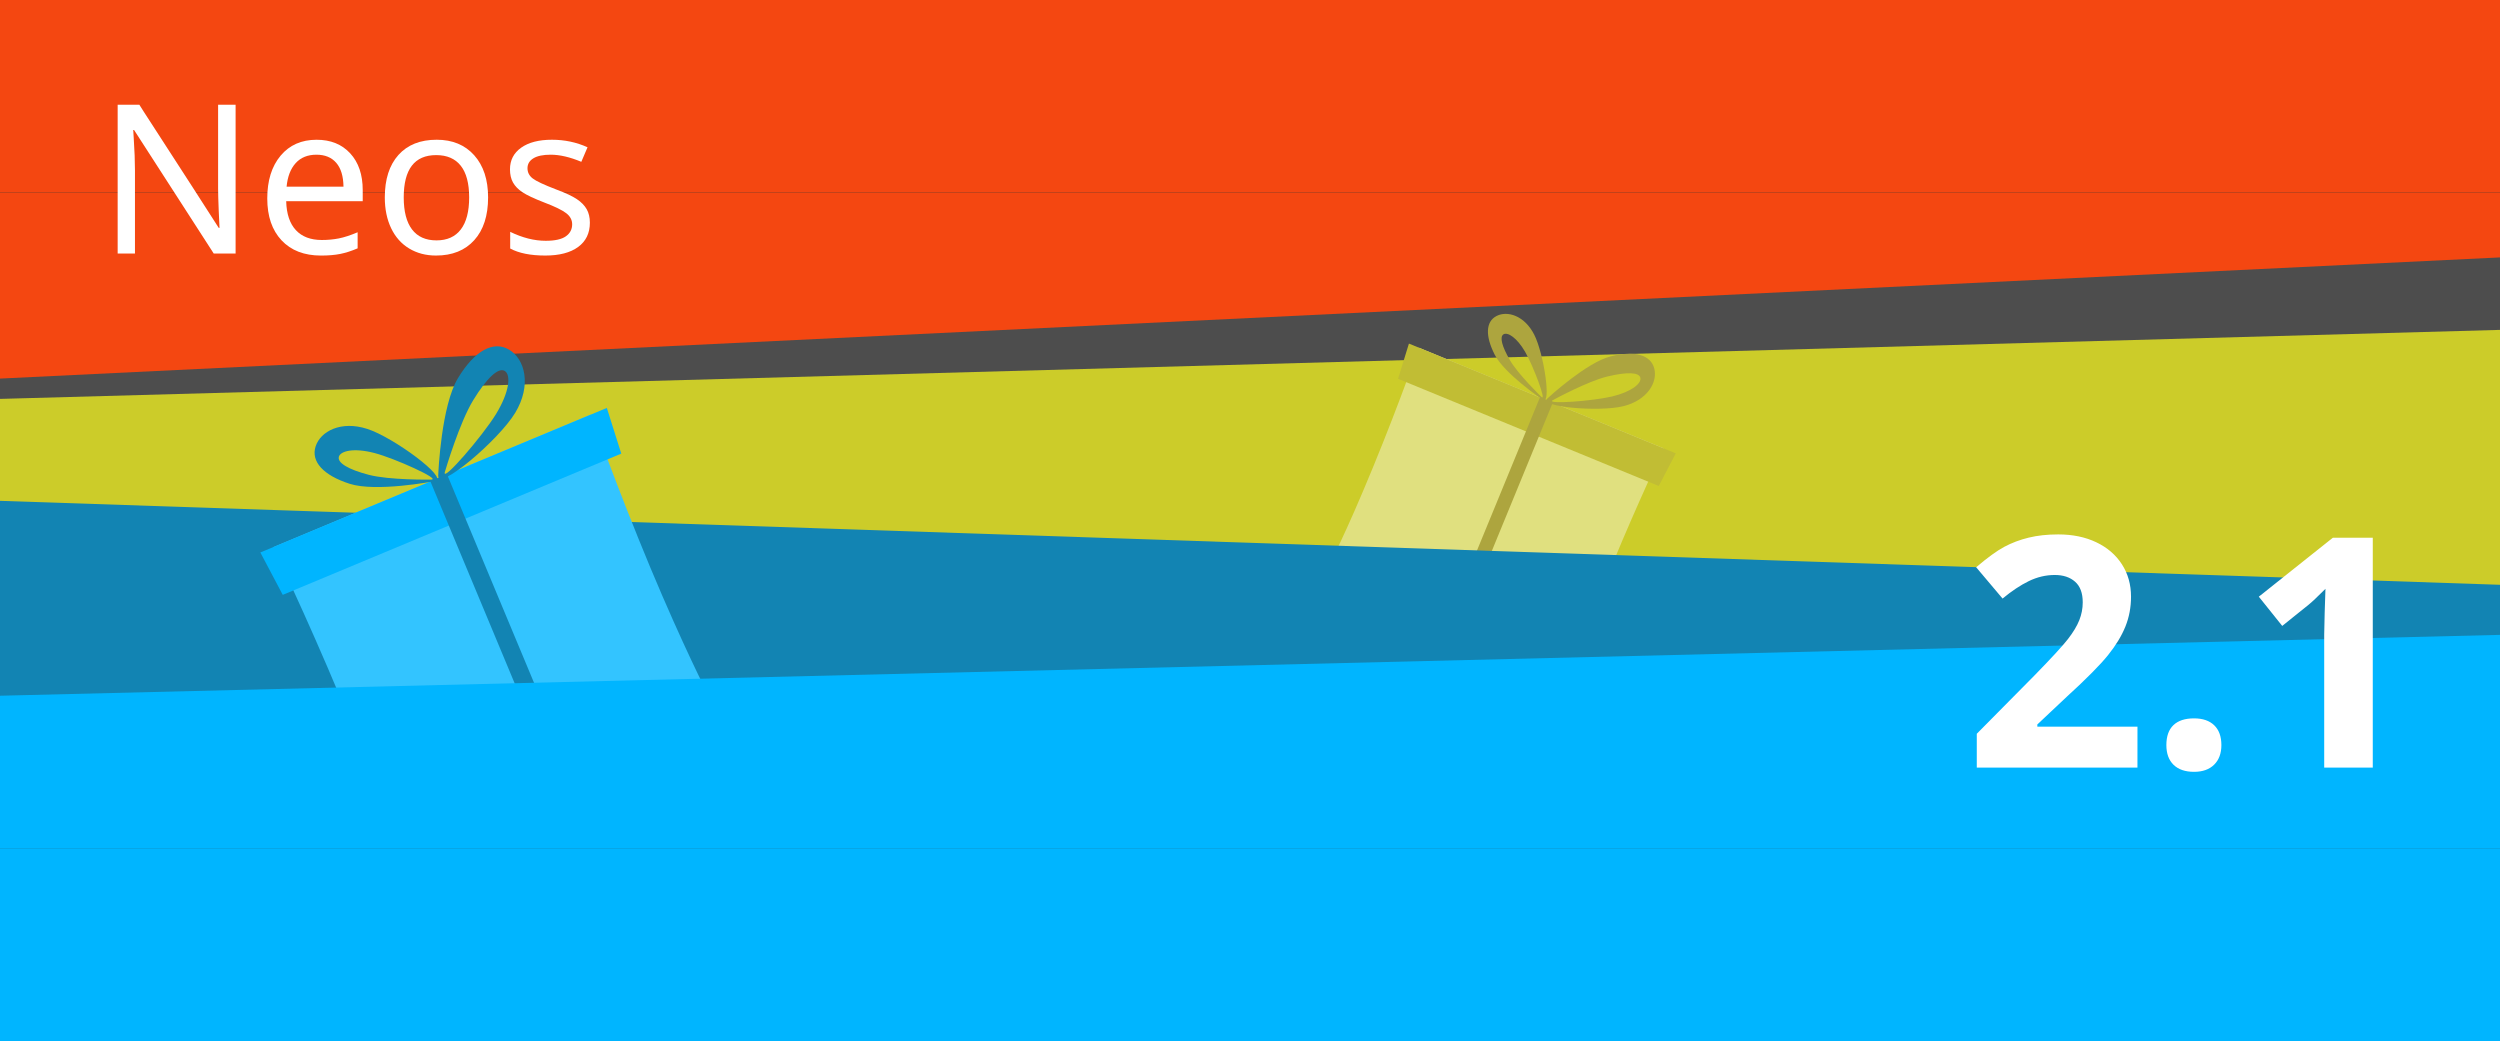 <?xml version="1.0" encoding="utf-8"?>
<!-- Generator: Adobe Illustrator 16.0.4, SVG Export Plug-In . SVG Version: 6.00 Build 0)  -->
<!DOCTYPE svg PUBLIC "-//W3C//DTD SVG 1.1//EN" "http://www.w3.org/Graphics/SVG/1.1/DTD/svg11.dtd">
<svg version="1.1" id="Layer_1" xmlns="http://www.w3.org/2000/svg" xmlns:xlink="http://www.w3.org/1999/xlink" x="0px" y="0px"
	 width="1474px" height="614px" viewBox="0 -227 1474 614" enable-background="new 0 -227 1474 614" xml:space="preserve">
<rect x="0" y="-227" width="1474" height="614" fill="#333333" stroke="none"/>
<g>
	<polygon fill="#F44711" points="1474,-113.5 0,-113.5 0,25.36 1474,-13.11 	"/>
	<rect y="-227" fill="#F44711" width="1474" height="113.5"/>
	<polygon fill="#4D4D4D" points="1474,-75.23 0,-3.79 0,120.5 1474,120.5 	"/>
	<polygon fill="#CCCC29" points="1474,-32.5 0,8.19 0,168.5 1474,168.5 	"/>
	<g>
		<g>
			<path fill="#E0E07F" d="M928.81,163.94c0,0-42.44-17.56-72.39-29.22c-29.55-11.5-72.01-30.16-72.01-30.16s8.48-15.62,25.02-55.83
				c16.53-40.23,27.03-70.77,27.03-70.77l144.4,59.35c0,0-15.51,32.72-30.07,68.1C936.24,140.85,928.81,163.94,928.81,163.94z"/>
			<polygon fill="#C1BD34" points="978.01,59.55 824.29,-3.65 830.7,-24.42 988.03,40.29 			"/>
			<g>
				<path fill="#ADA53E" d="M975.39-9.62c-2.01-8.14-11.46-10.81-25.55-7.32c-14.12,3.48-36.23,23.69-37.53,24.9
					c-5.36,5.02,30.69,8.03,44.8,4.54C971.21,8.99,977.4-1.51,975.39-9.62z M950.56,6.74c-11.51,2.77-39.71,4.8-34.97,2.18
					c1.14-0.62,20.62-11.18,32.15-13.94c11.47-2.77,18.65-2.52,19.42,0.74C967.97-1.02,962.05,3.97,950.56,6.74z"/>
				<path fill="#ADA53E" d="M904.54-29.76c-5.7-11.15-15.73-14.22-22.16-10.94c-6.41,3.3-6.79,11.71-1.07,22.87
					c5.72,11.12,27.02,25.67,28.3,26.53C914.88,12.22,910.26-18.63,904.54-29.76z M908.85,7.03c-0.78-0.74-13.67-13.28-18.52-21.56
					c-4.85-8.28-6.27-13.94-3.84-15.37c2.44-1.42,7.81,1.93,12.65,10.21C903.98-11.43,912.03,10.08,908.85,7.03z"/>
				<polygon fill="#ADA53E" points="853.73,139.17 908,7.17 915.58,10.25 861.31,142.3 				"/>
			</g>
		</g>
	</g>
	<polygon fill="#1284B3" points="1474,117.79 0,68.29 0,261.5 1474,261.5 	"/>
	<g>
		<g>
			<path fill="#33C4FF" d="M417.08,181.77c0,0-55.21,22.89-93.49,39.72c-37.77,16.6-94.01,38.51-94.01,38.51
				s-6.57-22.18-28.35-74.39c-21.81-52.22-40.24-89.98-40.24-89.98l187.47-78.25c0,0,15.83,44.38,35,90.33
				C402.67,153.69,417.08,181.77,417.08,181.77z"/>
			<polygon fill="#00B5FF" points="366.3,40.46 166.71,123.73 153.5,98.73 357.79,13.51 			"/>
			<g>
				<path fill="#1284B3" d="M300.24-20.78c-9.35-5.64-20.49,0.59-30.25,16.77c-9.79,16.19-11.55,55.13-11.62,57.44
					c-0.32,9.55,35.63-20.85,45.4-37.04C313.53,0.19,309.56-15.17,300.24-20.78z M292.45,17.13c-8.04,13.13-32.12,40.95-30.17,34.19
					c0.48-1.61,8.68-29.26,16.76-42.41c8-13.1,14.84-19.47,18.55-17.19C301.34-6.04,300.47,4,292.45,17.13z"/>
				<path fill="#1284B3" d="M216.53,25.88c-15.5-5.01-27.56,1.39-30.45,10.33c-2.86,8.93,4.53,17.03,20.06,22.03
					c15.5,4.98,48.48-1.24,50.45-1.63C264.66,54.99,232.02,30.85,216.53,25.88z M254.34,55.76c-1.4,0.03-24.8,0.35-36.88-2.8
					c-12.08-3.15-18.6-7.06-17.68-10.61c0.94-3.54,8.97-5.42,21.03-2.24C232.88,43.26,260.07,55.64,254.34,55.76z"/>
				<polygon fill="#1284B3" points="325.21,228.06 253.69,56.67 263.5,52.53 335.06,223.97 				"/>
			</g>
		</g>
	</g>
	<polygon fill="#00B5FF" points="1474,147.32 0,183.2 0,273.5 1474,273.5 	"/>
	<rect y="273.5" fill="#00B5FF" width="1474" height="113.5"/>
	<g>
		<path fill="#FFFFFF" d="M1260.24,225.56h-94.73v-19.93l34.02-34.39c10.08-10.32,16.66-17.47,19.74-21.46
			c3.09-3.98,5.31-7.68,6.67-11.08c1.36-3.4,2.04-6.92,2.04-10.57c0-5.44-1.5-9.49-4.5-12.14c-3-2.66-7-3.98-12-3.98
			c-5.25,0-10.35,1.21-15.29,3.61c-4.95,2.41-10.1,5.84-15.48,10.29l-15.57-18.45c6.67-5.69,12.2-9.7,16.59-12.05
			c4.39-2.35,9.18-4.16,14.37-5.42c5.19-1.27,11-1.9,17.43-1.9c8.47,0,15.94,1.54,22.43,4.63c6.49,3.09,11.52,7.42,15.11,12.98
			c3.59,5.56,5.38,11.93,5.38,19.09c0,6.24-1.1,12.1-3.29,17.56c-2.19,5.47-5.59,11.08-10.19,16.82
			c-4.6,5.75-12.71,13.94-24.33,24.56l-17.43,16.4v1.3h59.04L1260.24,225.56L1260.24,225.56z"/>
		<path fill="#FFFFFF" d="M1277.29,212.3c0-5.19,1.39-9.12,4.17-11.77c2.78-2.66,6.83-3.98,12.14-3.98c5.13,0,9.1,1.36,11.91,4.08
			c2.81,2.72,4.22,6.61,4.22,11.68c0,4.88-1.42,8.73-4.27,11.54c-2.84,2.81-6.8,4.22-11.86,4.22c-5.19,0-9.21-1.38-12.05-4.12
			C1278.71,221.19,1277.29,217.31,1277.29,212.3z"/>
		<path fill="#FFFFFF" d="M1398.99,225.56h-28.64v-78.42l0.28-12.88l0.46-14.09c-4.76,4.76-8.06,7.88-9.92,9.36l-15.57,12.51
			l-13.81-17.24l43.66-34.76h23.54L1398.99,225.56L1398.99,225.56z"/>
	</g>
</g>
<g>
	<path fill="#FFFFFF" d="M138.91-77.52h-12.9l-46.98-72.85h-0.48l0.3,4.86c0.48,7.28,0.72,13.6,0.72,18.96v49.02h-10.2v-87.73h12.78
		l2.7,4.26l28.8,44.52l15.3,23.82h0.48c-0.08-0.96-0.24-4.39-0.48-10.29c-0.24-5.9-0.36-10.17-0.36-12.81v-49.5h10.32L138.91-77.52
		L138.91-77.52z"/>
	<path fill="#FFFFFF" d="M189.26-76.32c-9.88,0-17.63-2.99-23.25-8.97c-5.62-5.98-8.43-14.21-8.43-24.69
		c0-10.56,2.62-18.97,7.86-25.23c5.24-6.26,12.32-9.39,21.24-9.39c8.28,0,14.88,2.67,19.8,8.01c4.92,5.34,7.38,12.57,7.38,21.69
		v6.54h-45.12c0.2,7.48,2.1,13.16,5.7,17.04c3.6,3.88,8.7,5.82,15.3,5.82c3.52,0,6.86-0.31,10.02-0.93
		c3.16-0.62,6.86-1.83,11.1-3.63v9.48c-3.64,1.56-7.06,2.66-10.26,3.3C197.4-76.64,193.62-76.32,189.26-76.32z M186.56-135.79
		c-5.16,0-9.24,1.66-12.24,4.98c-3,3.32-4.78,7.94-5.34,13.86h33.54c-0.08-6.16-1.5-10.84-4.26-14.04
		C195.5-134.19,191.6-135.79,186.56-135.79z"/>
	<path fill="#FFFFFF" d="M287.78-110.59c0,10.76-2.72,19.16-8.16,25.2c-5.44,6.04-12.96,9.06-22.56,9.06
		c-5.96,0-11.24-1.39-15.84-4.17c-4.6-2.78-8.14-6.77-10.62-11.97c-2.48-5.2-3.72-11.24-3.72-18.12c0-10.72,2.68-19.07,8.04-25.05
		c5.36-5.98,12.88-8.97,22.56-8.97c9.28,0,16.65,3.05,22.11,9.15C285.05-129.36,287.78-121.07,287.78-110.59z M238.04-110.59
		c0,8.28,1.63,14.57,4.89,18.87c3.26,4.3,8.07,6.45,14.43,6.45c6.28,0,11.06-2.15,14.34-6.45c3.28-4.3,4.92-10.59,4.92-18.87
		c0-8.28-1.65-14.51-4.95-18.69s-8.13-6.27-14.49-6.27C244.42-135.55,238.04-127.23,238.04-110.59z"/>
	<path fill="#FFFFFF" d="M347.79-95.71c0,6.16-2.3,10.93-6.9,14.31c-4.6,3.38-11.06,5.07-19.38,5.07c-8.68,0-15.58-1.38-20.7-4.14
		v-9.84c7.24,3.52,14.22,5.28,20.94,5.28c5.44,0,9.4-0.88,11.88-2.64c2.48-1.76,3.72-4.12,3.72-7.08c0-2.6-1.19-4.8-3.57-6.6
		c-2.38-1.8-6.61-3.86-12.69-6.18c-6.2-2.4-10.56-4.45-13.08-6.15c-2.52-1.7-4.37-3.61-5.55-5.73c-1.18-2.12-1.77-4.7-1.77-7.74
		c0-5.4,2.2-9.66,6.6-12.78c4.4-3.12,10.44-4.68,18.12-4.68c7.48,0,14.48,1.48,21,4.44l-3.66,8.58c-6.68-2.8-12.7-4.2-18.06-4.2
		c-4.48,0-7.88,0.71-10.2,2.13c-2.32,1.42-3.48,3.37-3.48,5.85c0,2.4,1,4.39,3,5.97c2,1.58,6.66,3.77,13.98,6.57
		c5.48,2.04,9.53,3.94,12.15,5.7c2.62,1.76,4.55,3.74,5.79,5.94C347.17-101.42,347.79-98.78,347.79-95.71z"/>
</g>
</svg>
